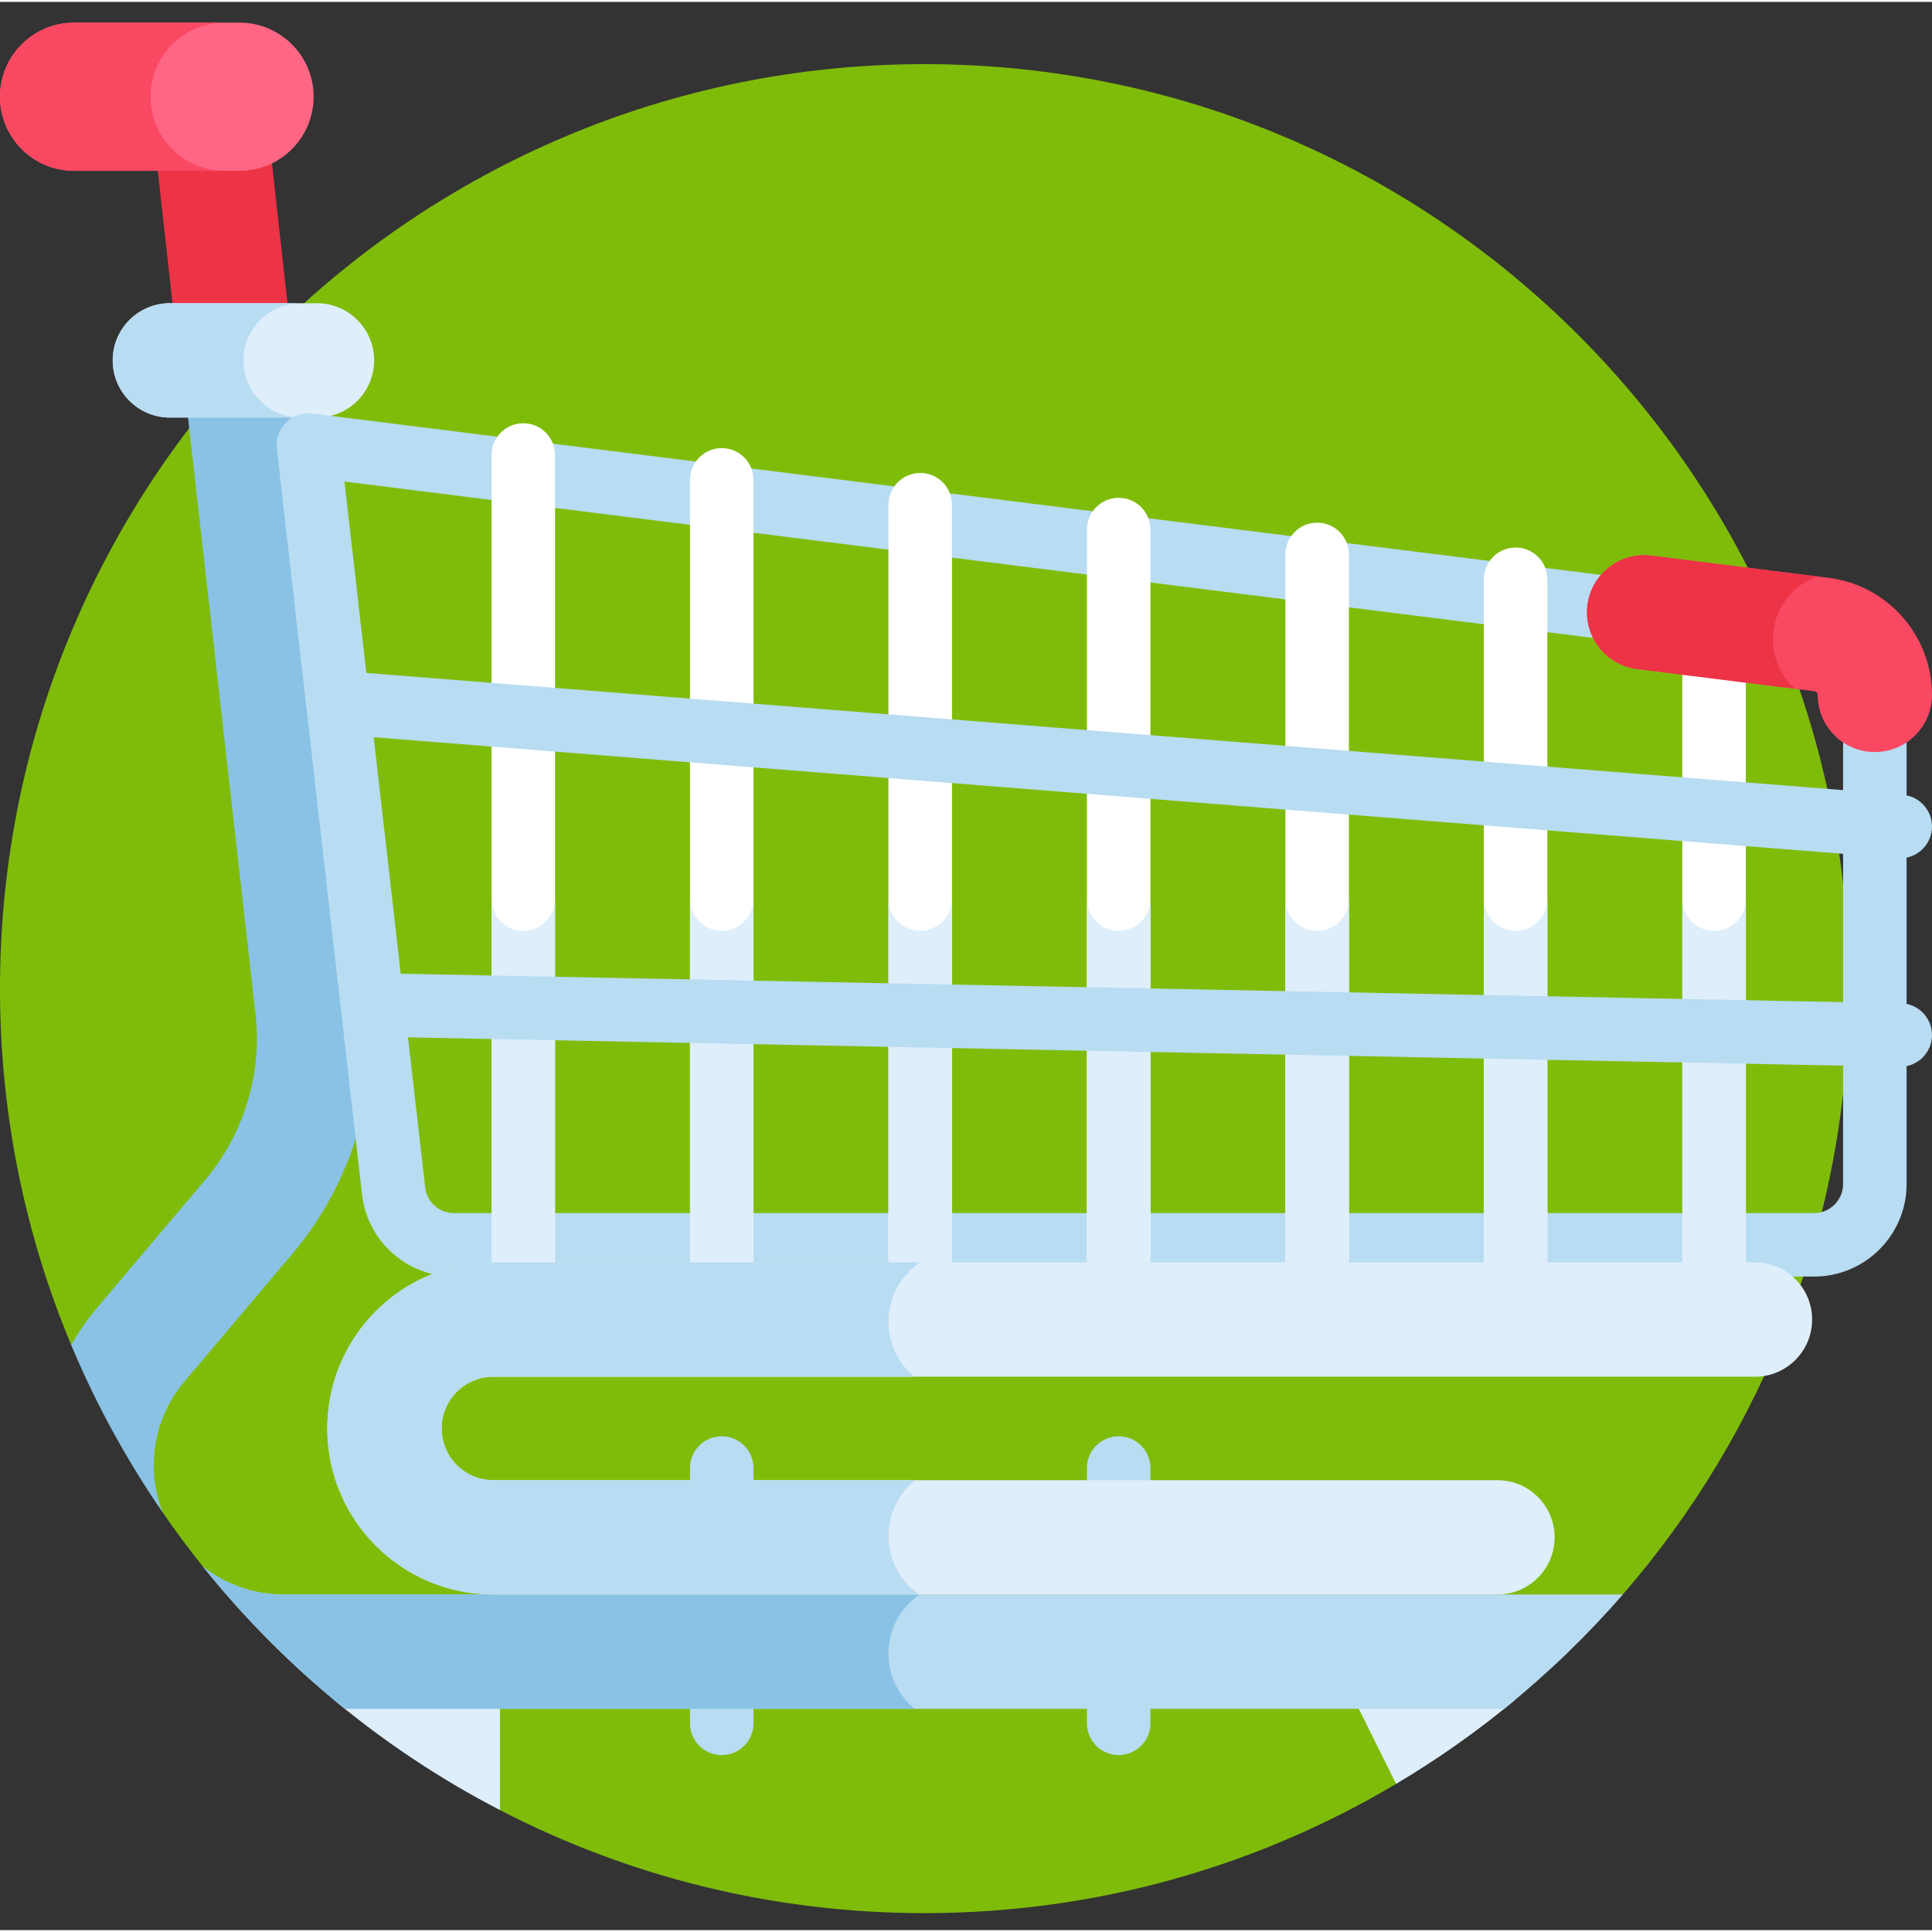 <svg height="511pt" viewBox="0 -5 512 511" width="511pt" xmlns="http://www.w3.org/2000/svg"><rect x="0" y="-5" width="512" height="511" fill="#333333" stroke="none"/><path d="m43.152 395.371c3.371 4.891 6.914 9.652 10.621 14.277l78.719 64.539c33.695 17.449 71.949 27.312 112.508 27.312 45.656 0 88.391-12.5 124.98-34.25l60.082-50.195c37.336-43 59.941-99.137 59.941-160.555 0-135.312-109.691-245.004-245.004-245.004-135.309 0-245 109.691-245 245.004 0 33.473 6.723 65.371 18.871 94.434zm0 0" fill="#7fbc0a"/><path d="m296.461 459.617c-4.648 0-8.414-3.77-8.414-8.418v-5.461c0-4.648 3.766-8.414 8.414-8.414 4.648 0 8.414 3.766 8.414 8.414v5.461c0 4.648-3.766 8.418-8.414 8.418zm0 0" fill="#b8dcf2"/><path d="m191.27 459.617c-4.648 0-8.414-3.77-8.414-8.418v-5.461c0-4.648 3.766-8.414 8.414-8.414 4.645 0 8.414 3.766 8.414 8.414v5.461c0 4.648-3.766 8.418-8.414 8.418zm0 0" fill="#b8dcf2"/><path d="m358.883 444.918 11.102 22.332c11.137-6.617 21.707-14.09 31.617-22.332zm0 0" fill="#deeefa"/><path d="m132.496 474.188v-29.27h-44.094c13.543 11.266 28.316 21.098 44.094 29.27zm0 0" fill="#deeefa"/><path d="m75.016 417.055c-8.02 0-15.398-2.777-21.242-7.406 11.137 13.887 23.75 26.531 37.609 37.699h307.238c11.355-9.152 21.887-19.285 31.441-30.293zm0 0" fill="#b8dcf2"/><path d="m235.449 432.695c0-6.488 3.262-12.215 8.227-15.641h-168.66c-8.02 0-15.395-2.777-21.242-7.406 11.137 13.883 23.75 26.531 37.609 37.699h150.973c-4.219-3.484-6.906-8.754-6.906-14.652zm0 0" fill="#89c2e5"/><path d="m40.746 382.785c0-8.09 2.875-15.945 8.098-22.121l28.68-33.938c15.879-18.797 23.23-43.578 20.168-67.992l-17.473-154.707h-30.527l17.941 158.48c2.012 16.039-2.816 32.32-13.25 44.664l-28.68 33.938c-2.594 3.07-4.871 6.363-6.832 9.824 6.57 15.711 14.73 30.586 24.277 44.438-1.543-3.898-2.402-8.145-2.402-12.586zm0 0" fill="#89c2e5"/><path d="m56.812 26.551h-16.469l5.625 50.551h30.477l-6.215-55.879c-3.512 3.293-8.223 5.328-13.418 5.328zm0 0" fill="#ed3346"/><path d="m63.48 39.77h-43.848c-10.844 0-19.633-8.793-19.633-19.637s8.789-19.633 19.633-19.633h43.848c10.844 0 19.633 8.789 19.633 19.633.004 10.844-8.789 19.637-19.633 19.637zm0 0" fill="#ff6683"/><path d="m39.895 20.133c0-10.844 8.793-19.633 19.637-19.633h-39.898c-10.844 0-19.633 8.789-19.633 19.633s8.789 19.637 19.633 19.637h39.898c-10.844 0-19.637-8.793-19.637-19.637zm0 0" fill="#f94862"/><path d="m84.004 105.152h-38.988c-8.367 0-15.148-6.781-15.148-15.148 0-8.363 6.781-15.145 15.148-15.145h38.988c8.363 0 15.145 6.781 15.145 15.145 0 8.367-6.781 15.148-15.145 15.148zm0 0" fill="#deeefa"/><path d="m64.508 90.004c0-8.363 6.781-15.145 15.148-15.145h-34.641c-8.367 0-15.148 6.781-15.148 15.145 0 8.363 6.781 15.145 15.148 15.145h34.641c-8.367.004-15.148-6.777-15.148-15.145zm0 0" fill="#b8dcf2"/><path d="m480.738 332.809h-360.418c-12.477 0-22.953-9.348-24.371-21.746l-22.598-197.664c-.293-2.566.609-5.121 2.445-6.938 1.836-1.816 4.402-2.688 6.961-2.367l401.027 50.215c12.246 1.535 21.484 12 21.484 24.344v129.625c0 13.527-11.008 24.531-24.531 24.531zm-389.449-210.688 21.379 187.031c.445 3.895 3.734 6.828 7.652 6.828h360.418c4.246 0 7.699-3.453 7.699-7.703v-129.625c0-3.875-2.898-7.16-6.742-7.645v.004zm0 0" fill="#b8dcf2"/><path d="m138.676 336.176c-4.648 0-8.418-3.766-8.418-8.414v-212.676c0-4.645 3.77-8.414 8.418-8.414 4.645 0 8.414 3.77 8.414 8.414v212.676c0 4.648-3.77 8.414-8.414 8.414zm0 0" fill="#fff"/><path d="m191.27 336.176c-4.648 0-8.414-3.766-8.414-8.414v-206.086c0-4.648 3.766-8.418 8.414-8.418 4.645 0 8.414 3.77 8.414 8.418v206.086c0 4.648-3.766 8.414-8.414 8.414zm0 0" fill="#fff"/><path d="m243.863 336.176c-4.645 0-8.414-3.766-8.414-8.414v-199.5c0-4.648 3.77-8.418 8.414-8.418 4.648 0 8.418 3.77 8.418 8.418v199.5c0 4.648-3.77 8.414-8.418 8.414zm0 0" fill="#fff"/><path d="m349.059 336.176c-4.648 0-8.418-3.766-8.418-8.414v-186.328c0-4.648 3.77-8.418 8.418-8.418 4.645 0 8.414 3.77 8.414 8.418v186.328c0 4.648-3.77 8.414-8.414 8.414zm0 0" fill="#fff"/><path d="m296.461 336.176c-4.648 0-8.414-3.766-8.414-8.414v-192.914c0-4.648 3.766-8.418 8.414-8.418 4.648 0 8.414 3.77 8.414 8.418v192.914c0 4.648-3.766 8.414-8.414 8.414zm0 0" fill="#fff"/><path d="m401.652 336.176c-4.645 0-8.414-3.766-8.414-8.414v-179.742c0-4.648 3.766-8.418 8.414-8.418 4.648 0 8.414 3.77 8.414 8.418v179.742c0 4.648-3.766 8.414-8.414 8.414zm0 0" fill="#fff"/><path d="m454.25 336.176c-4.648 0-8.414-3.766-8.414-8.414v-173.156c0-4.648 3.766-8.418 8.414-8.418 4.645 0 8.414 3.77 8.414 8.418v173.156c0 4.648-3.77 8.414-8.414 8.414zm0 0" fill="#fff"/><g fill="#deeefa"><path d="m138.676 241.184c-4.648 0-8.418-3.77-8.418-8.414v94.992c0 4.648 3.77 8.414 8.418 8.414 4.645 0 8.414-3.766 8.414-8.414v-94.992c0 4.645-3.77 8.414-8.414 8.414zm0 0"/><path d="m191.27 241.184c-4.648 0-8.414-3.77-8.414-8.414v94.992c0 4.648 3.766 8.414 8.414 8.414 4.648 0 8.414-3.766 8.414-8.414v-94.992c0 4.645-3.766 8.414-8.414 8.414zm0 0"/><path d="m243.867 241.184c-4.648 0-8.418-3.77-8.418-8.414v94.992c0 4.648 3.77 8.414 8.418 8.414 4.645 0 8.414-3.766 8.414-8.414v-94.992c0 4.645-3.77 8.414-8.414 8.414zm0 0"/><path d="m349.059 241.184c-4.648 0-8.418-3.77-8.418-8.414v94.992c0 4.648 3.77 8.414 8.418 8.414 4.645 0 8.414-3.766 8.414-8.414v-94.992c0 4.645-3.77 8.414-8.414 8.414zm0 0"/><path d="m296.461 241.184c-4.648 0-8.414-3.77-8.414-8.414v94.992c0 4.648 3.766 8.414 8.414 8.414 4.648 0 8.414-3.766 8.414-8.414v-94.992c0 4.645-3.766 8.414-8.414 8.414zm0 0"/><path d="m401.652 241.184c-4.645 0-8.414-3.77-8.414-8.414v94.992c0 4.648 3.766 8.414 8.414 8.414 4.648 0 8.414-3.766 8.414-8.414v-94.992c0 4.645-3.766 8.414-8.414 8.414zm0 0"/><path d="m454.25 241.184c-4.648 0-8.414-3.77-8.414-8.414v94.992c0 4.648 3.766 8.414 8.414 8.414 4.645 0 8.414-3.766 8.414-8.414v-94.992c0 4.645-3.77 8.414-8.414 8.414zm0 0"/></g><path d="m503.594 221.949c-.223 0-.449-.008-.676-.027l-413.715-32.832c-4.633-.367-8.09-4.422-7.723-9.055.367-4.633 4.426-8.082 9.055-7.723l413.715 32.832c4.633.371 8.09 4.422 7.723 9.055-.348 4.406-4.031 7.75-8.379 7.75zm0 0" fill="#b8dcf2"/><path d="m503.59 277.207c-.059 0-.113 0-.172-.004l-404.773-7.977c-4.645-.094-8.34-3.934-8.246-8.578.09-4.648 3.906-8.375 8.578-8.25l404.773 7.977c4.648.094 8.34 3.938 8.246 8.582-.09 4.59-3.84 8.25-8.406 8.25zm0 0" fill="#b8dcf2"/><path d="m496.852 193.797c-8.363 0-15.145-6.781-15.145-15.145 0-.488-.363-.902-.848-.965l-47.023-5.887c-8.301-1.039-14.188-8.609-13.148-16.91s8.605-14.191 16.91-13.148l47.023 5.891c15.605 1.953 27.375 15.289 27.375 31.02.004 8.363-6.777 15.145-15.145 15.145zm0 0" fill="#f94862"/><path d="m296.461 397.422c-4.648 0-8.414-3.77-8.414-8.414v-5.465c0-4.648 3.766-8.414 8.414-8.414 4.648 0 8.414 3.766 8.414 8.414v5.465c0 4.645-3.766 8.414-8.414 8.414zm0 0" fill="#b8dcf2"/><path d="m191.27 397.422c-4.648 0-8.414-3.77-8.414-8.414v-5.465c0-4.648 3.766-8.414 8.414-8.414 4.645 0 8.414 3.766 8.414 8.414v5.465c0 4.645-3.766 8.414-8.414 8.414zm0 0" fill="#b8dcf2"/><path d="m465.086 329.051h-334.344c-24.301 0-44.004 19.699-44.004 44.004 0 24.301 19.703 44 44.004 44h266.098c8.367 0 15.148-6.781 15.148-15.145 0-8.367-6.781-15.145-15.148-15.145h-266.098c-7.57 0-13.711-6.141-13.711-13.711 0-7.574 6.141-13.711 13.711-13.711h334.344c8.363 0 15.145-6.781 15.145-15.145.004-8.367-6.781-15.148-15.145-15.148zm0 0" fill="#deeefa"/><path d="m469.836 163.906c0-7.68 4.898-14.203 11.73-16.66l-43.965-5.504c-8.305-1.043-15.871 4.848-16.914 13.148-1.039 8.297 4.848 15.871 13.148 16.91l41.859 5.242c-3.59-3.242-5.859-7.918-5.859-13.137zm0 0" fill="#ed3346"/><path d="m235.449 401.523c0-5.961 2.754-11.277 7.051-14.762h-111.758c-7.57 0-13.711-6.137-13.711-13.707 0-7.574 6.141-13.711 13.711-13.711h111.52c-4.16-3.484-6.812-8.719-6.812-14.57 0-6.539 3.309-12.305 8.336-15.723h-113.043c-24.301 0-44.004 19.699-44.004 44.004 0 24.301 19.703 44 44.004 44h112.785c-4.879-3.438-8.078-9.105-8.078-15.531zm0 0" fill="#b8dcf2"/></svg>